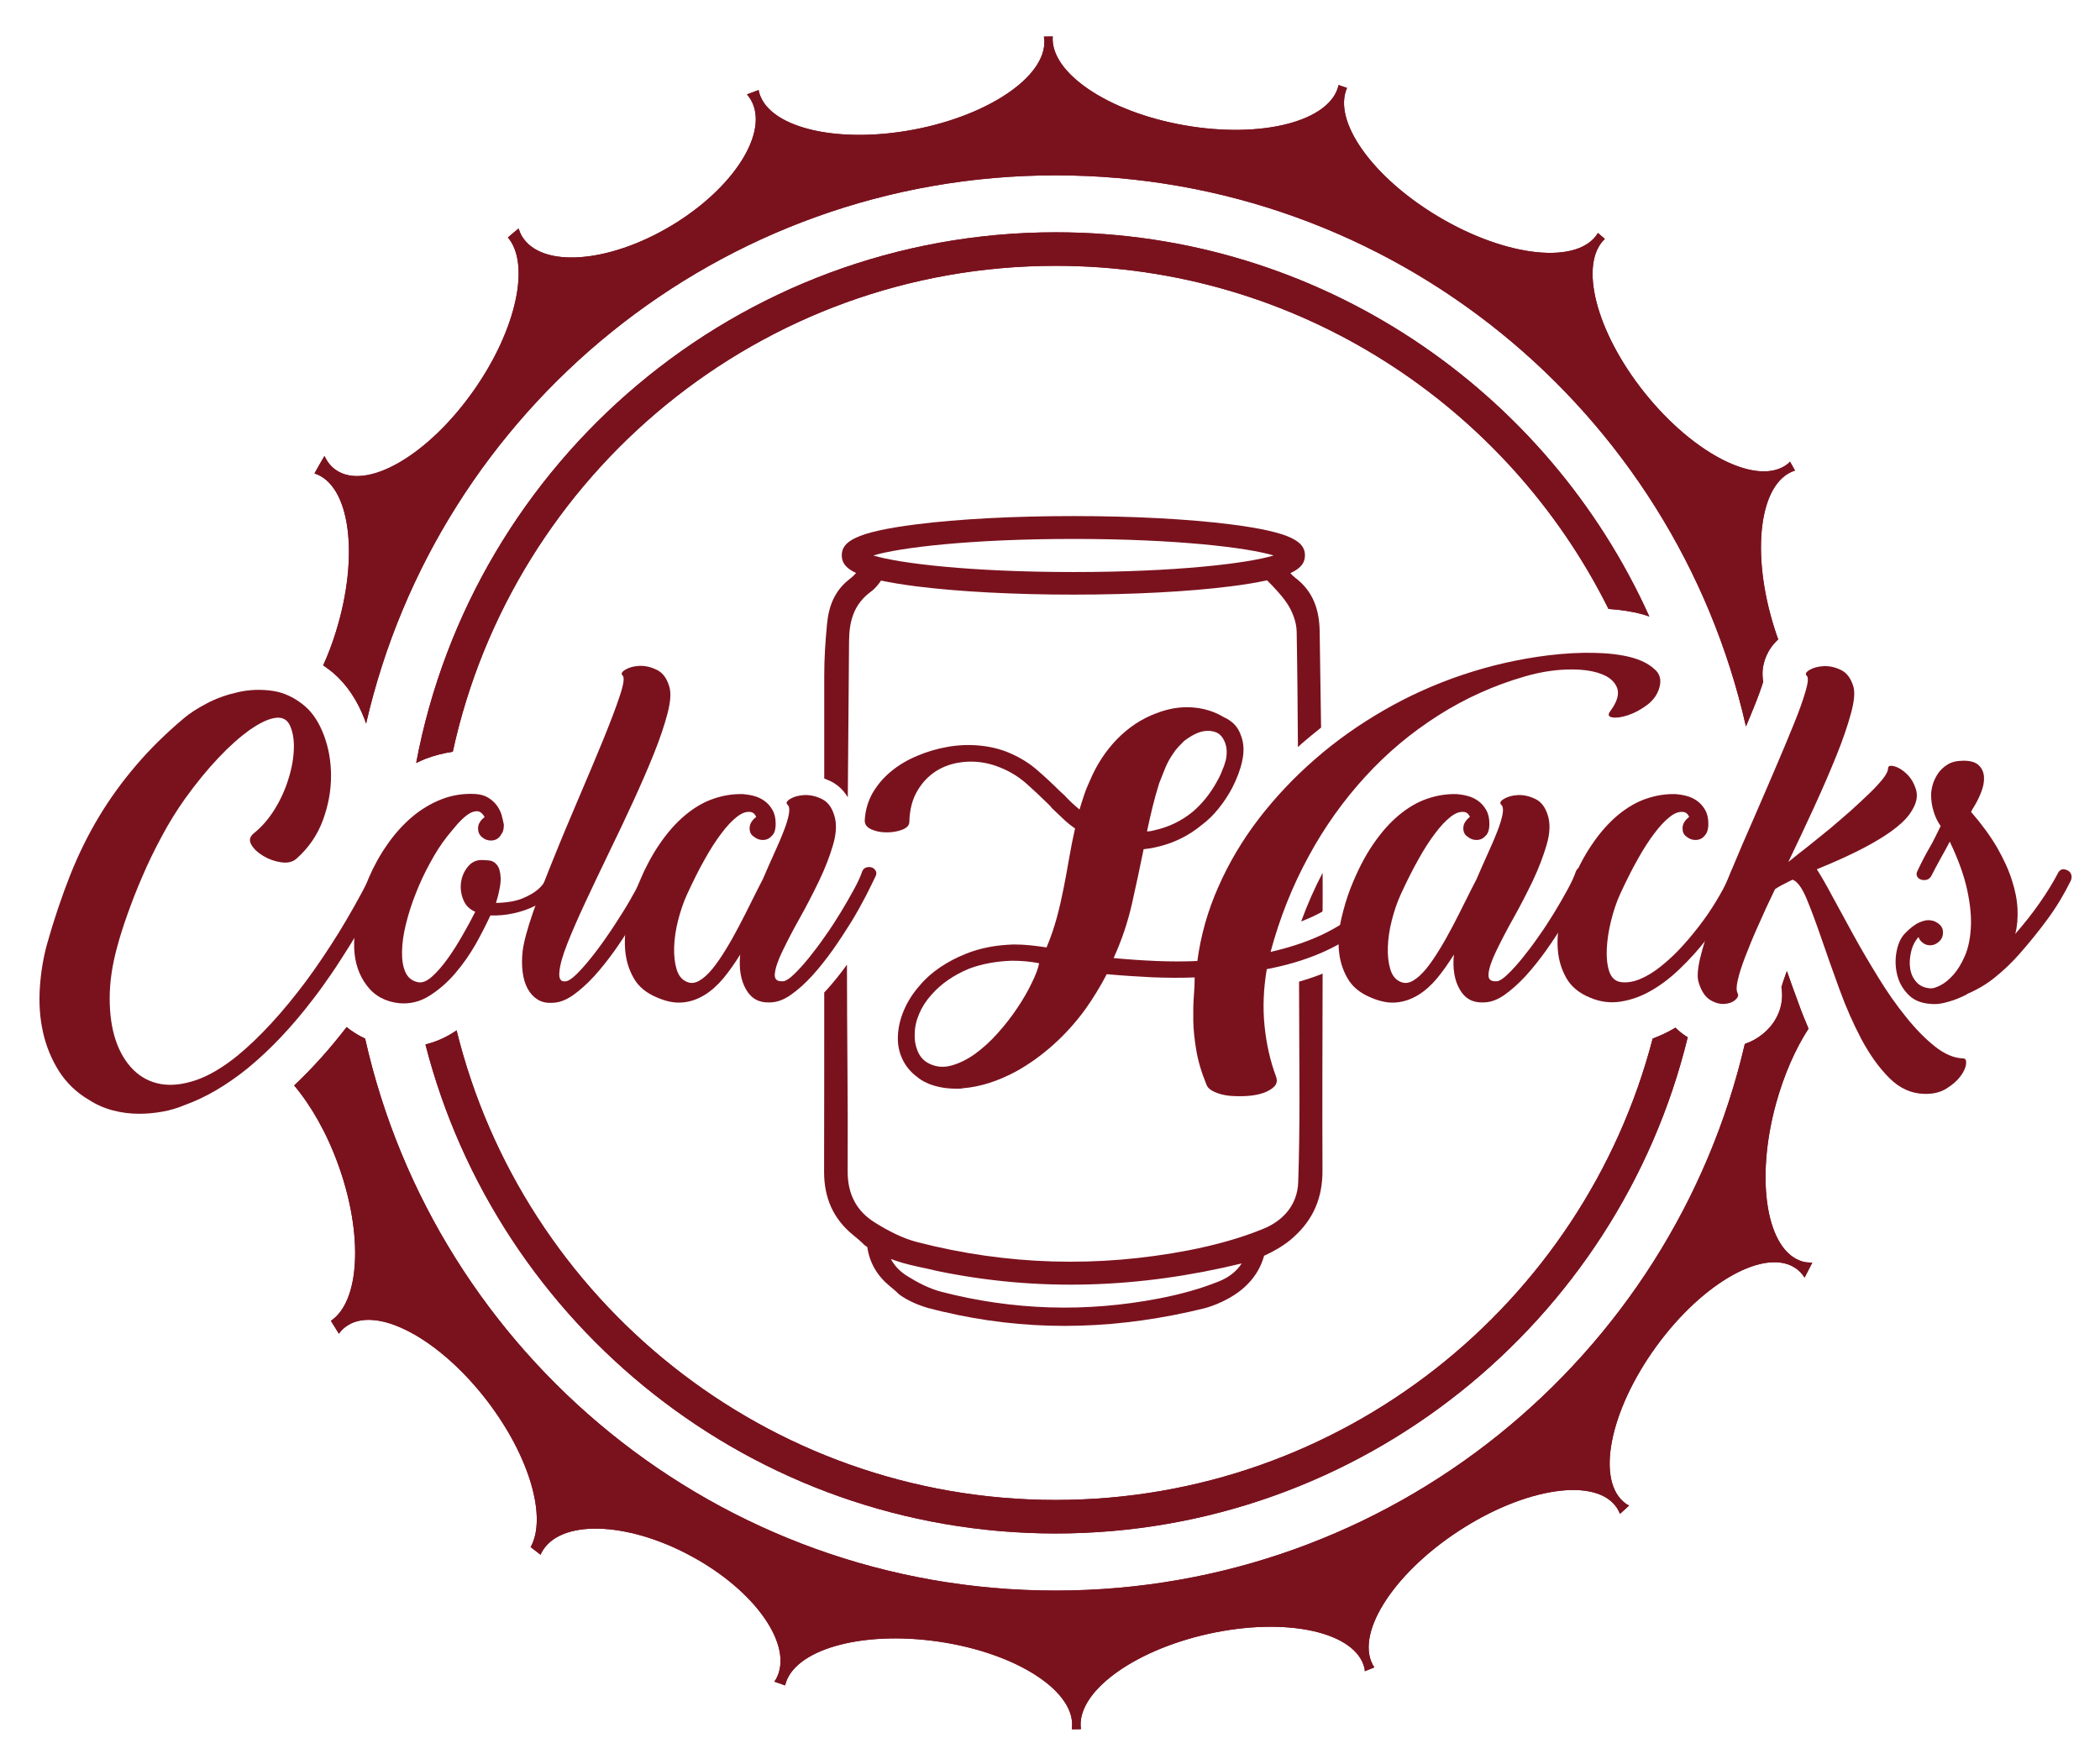 <?xml version="1.0" encoding="utf-8"?>
<!-- Generator: Adobe Illustrator 19.0.0, SVG Export Plug-In . SVG Version: 6.00 Build 0)  -->
<svg version="1.1" id="Layer_1" xmlns="http://www.w3.org/2000/svg" xmlns:xlink="http://www.w3.org/1999/xlink" x="0px" y="0px"
	 viewBox="0 0 1497.1 1254.1" style="enable-background:new 0 0 1497.1 1254.1;" xml:space="preserve">
<style type="text/css">
	.st0{fill:#7A121E;}
</style>
<g>
	<g>
		<g>
			<path class="st0" d="M271.6,623.2c1.6,0.6,2.6,1.6,3,3.1c0.4,1.5,0.1,3-0.9,4.6c-3.6,7.1-7.4,14.4-11.6,21.7
				c-4.2,7.3-8.4,14.5-12.8,21.5c-4.4,7-8.7,13.8-13.1,20.2c-4.4,6.4-8.6,12.3-12.8,17.7c-15.2,20-30.9,36.5-46.9,49.6
				c-15,12.1-29.9,20.8-44.6,26.1c-5.2,2.2-10.5,3.8-16.2,4.8c-5.6,1-11.1,1.5-16.5,1.5c-6.3,0-12.6-0.8-18.7-2.4
				c-6.1-1.6-11.8-4.1-16.9-7.4c-9.1-5.3-16.3-12.3-21.7-20.8c-5.3-8.5-9.1-17.8-11.3-27.8c-2.2-10-2.9-20.4-2.2-31.3
				c0.7-10.9,2.4-21.4,5.2-31.5c4.9-17.4,10.4-33.6,16.3-48.6c5.9-14.9,12.8-28.9,20.6-41.9c7.8-13,16.7-25.2,26.6-36.8
				c9.9-11.6,21.2-22.7,33.9-33.4c4.2-3.6,9.7-7.1,16.5-10.7c6.8-3.6,14.3-6.2,22.3-8c8-1.8,16.2-2.1,24.5-0.9
				c8.3,1.2,16,4.9,23.2,11c5.5,4.8,10,11.6,13.4,20.6c3.4,9,5.1,18.7,5.1,29.1c0,10.4-1.9,20.9-5.8,31.5
				c-3.9,10.6-10.2,19.8-18.9,27.5c-2.8,2.4-6.4,3.2-11,2.5c-4.6-0.7-8.8-2.2-12.6-4.5c-3.9-2.3-6.7-4.9-8.5-8
				c-1.8-3.1-1.2-5.8,1.8-8.2c5.5-4.4,10.4-10,14.7-16.9c4.3-6.9,7.6-14.2,9.9-21.7c2.4-7.5,3.7-14.8,3.9-21.8
				c0.2-7-0.9-12.8-3.3-17.4c-2.2-3.8-5.7-5.2-10.7-4.3c-5,0.9-10.8,3.8-17.7,8.6c-6.8,4.9-14.2,11.4-22.1,19.8
				c-7.9,8.3-15.8,18-23.8,29.1c-5.9,8.3-11.5,17.3-16.6,26.9c-5.2,9.6-9.8,19.1-13.8,28.5c-4.1,9.4-7.6,18.5-10.7,27.2
				c-3.1,8.7-5.5,16.4-7.3,23.2c-3.6,13.1-5.3,25.2-5.3,36.5c0,11.3,1.4,21.2,4.3,29.9c2.9,8.6,7.1,15.6,12.6,21.1
				c5.5,5.4,12.1,8.8,19.6,10.1c7.5,1.3,15.9,0.3,25.1-2.8c9.2-3.2,19.1-9,29.6-17.5c7.9-6.5,16-14.3,24.2-23.2
				c8.2-8.9,16.3-18.8,24.4-29.6c8-10.8,15.8-22.4,23.5-34.8c7.6-12.4,14.9-25.3,21.8-38.8C265.3,622.6,268,621.6,271.6,623.2z"/>
			<path class="st0" d="M359.2,587.9c0,3.2-0.6,5.4-1.8,6.8c-1.6,3-4.1,4.5-7.4,4.5c-2.4,0-4.5-0.8-6.4-2.4
				c-1.9-1.6-2.8-3.7-2.8-6.2c0-1.6,0.4-3.1,1.3-4.5c0.9-1.4,2-2.6,3.4-3.6c-1.6-2.8-3.4-4.2-5.5-4.2s-4.3,0.8-6.7,2.5
				c-2.4,1.7-4.8,4-7.3,6.8c-2.5,2.9-4.9,5.8-7.3,8.8c-4.2,5.3-8.2,11.5-12,18.6c-3.9,7-7.3,14.3-10.2,21.7c-3,7.4-5.3,14.8-7.1,22
				c-1.8,7.2-2.7,13.8-2.8,19.8c-0.1,5.9,0.7,10.8,2.5,14.7c1.8,3.9,4.8,6.2,8.9,7c3,0.6,6.3-0.7,10-4c3.7-3.3,7.3-7.5,11-12.6
				c3.7-5.1,7.2-10.7,10.7-16.8c3.5-6,6.5-11.6,9.1-16.8c-4.2-1.8-7-4.7-8.6-8.8c-1.6-4.1-2.1-8.2-1.5-12.3c0.6-4.2,2.2-7.8,4.8-11
				c2.6-3.2,5.8-4.8,9.8-4.8c1.4,0,3.2,0.1,5.3,0.3c2.2,0.2,4.1,1.2,5.6,3.1c1.6,1.9,2.5,4.9,2.7,9.1c0.2,4.2-0.9,10.2-3.3,18.1
				c7.9-0.2,14.3-1.3,19-3.3c4.8-2,8.5-4.2,11.1-6.5c2.7-2.4,4.5-4.7,5.3-7c0.9-2.3,1.5-3.7,1.9-4.3c0.6-1.4,1.5-2.2,2.8-2.5
				c1.3-0.3,2.5-0.1,3.7,0.4c1.2,0.6,2.1,1.5,2.7,2.8c0.6,1.3,0.6,2.7,0,4.3c-1.6,3.8-4.1,7.2-7.4,10.4c-3.4,3.2-7.3,5.8-11.7,8
				c-4.5,2.2-9.4,3.9-14.9,5.1c-5.4,1.2-10.9,1.7-16.5,1.5c-2.8,6.1-6.3,13-10.5,20.5c-4.3,7.5-9.2,14.5-14.7,20.9
				c-5.5,6.4-11.6,11.7-18.3,15.9c-6.6,4.2-13.7,5.9-21.2,5.3c-9.9-1-17.7-5.1-23.3-12.5c-5.6-7.3-8.7-16.2-9.1-26.7
				c-0.2-7.9,0.6-16.2,2.4-24.8c1.8-8.6,4.5-17.1,8-25.4c3.6-8.3,7.9-16.2,13.1-23.6c5.1-7.4,10.9-13.9,17.4-19.5
				c6.4-5.5,13.5-9.8,21.1-12.8c7.6-3,15.6-4.3,23.9-3.9c3.8,0.2,6.9,1,9.4,2.5c2.5,1.5,4.5,3.3,6.1,5.3c1.6,2.1,2.8,4.4,3.6,6.8
				C358.2,583.4,358.8,585.7,359.2,587.9z"/>
			<path class="st0" d="M468.8,625c-1.6,3.4-3.9,8-6.8,13.8c-3,5.8-6.5,12.1-10.5,18.7c-4.1,6.6-8.5,13.3-13.2,20
				c-4.8,6.7-9.7,12.9-14.7,18.4c-5,5.5-10.2,10.1-15.3,13.7c-5.2,3.6-10.1,5.3-14.9,5.3c-4,0.2-7.4-0.6-10.2-2.4
				c-2.9-1.8-5.2-4.3-7-7.6c-1.8-3.3-3-7.2-3.6-11.9c-0.6-4.7-0.6-9.7,0-15c0.8-6.5,3.3-15.7,7.4-27.6c4.2-11.9,9.1-24.9,14.9-39.1
				c5.7-14.2,11.8-28.6,18.1-43.4c6.3-14.7,12-28.3,17.1-40.7c5-12.4,9-22.7,11.7-31c2.8-8.3,3.5-13.2,2.1-14.6
				c-1.4-1.2-0.7-2.6,1.9-4.2c2.7-1.6,6-2.5,9.9-2.7c4-0.2,8.1,0.7,12.3,2.7c4.3,2,7.3,5.9,9.1,11.9c1.4,4.4,1,10.7-1.2,19.2
				c-2.2,8.4-5.4,18-9.7,28.7c-4.3,10.7-9.3,22.2-15,34.6c-5.7,12.4-11.5,24.6-17.4,36.7c-5.8,12.1-11.4,23.7-16.6,34.9
				c-5.2,11.2-9.5,21-12.8,29.4c-3.3,8.4-5.2,15.1-5.6,20c-0.5,5,0.9,7.2,4.3,6.8c2-0.2,4.5-1.8,7.6-4.8c3.1-3,6.5-6.8,10.2-11.4
				c3.8-4.7,7.6-9.8,11.6-15.6c4-5.7,7.7-11.5,11.3-17.2c3.6-5.7,6.7-11.2,9.5-16.3c2.8-5.1,4.8-9.4,5.9-12.8c0.6-1.6,1.6-2.6,3-3
				c1.4-0.4,2.7-0.4,3.9,0c1.2,0.4,2.1,1.2,2.8,2.4C469.6,622.3,469.6,623.6,468.8,625z"/>
			<path class="st0" d="M534.4,590.5c0-1.6,0.4-3.1,1.3-4.5c0.9-1.4,2-2.6,3.4-3.6c-1-2.4-2.6-3.6-4.8-3.6c-2.8-0.2-5.8,1-9.2,3.7
				c-3.4,2.7-7,6.5-10.8,11.6c-3.9,5.1-7.9,11.3-12,18.7c-4.2,7.4-8.3,15.7-12.5,24.8c-2.6,5.7-4.7,11.9-6.4,18.6
				c-1.7,6.6-2.6,13-2.8,19c-0.2,6,0.4,11.3,1.8,15.9c1.4,4.6,3.9,7.5,7.4,8.9c2.8,1.2,5.7,0.9,8.8-0.9c3.1-1.8,6.1-4.6,9.2-8.3
				c3.1-3.8,6.2-8.3,9.5-13.7c3.3-5.3,6.4-10.9,9.5-16.8c3.1-5.8,6-11.7,8.9-17.5c2.9-5.8,5.6-11.2,8.2-16.2
				c2.8-6.5,5.5-12.7,8.2-18.6c2.7-5.8,4.9-11.1,6.7-15.7c1.8-4.7,3-8.6,3.6-11.9c0.6-3.3,0.3-5.5-0.9-6.7c-1.4-1.2-0.7-2.6,1.9-4.2
				c2.7-1.6,6-2.5,10-2.7c4-0.2,8.1,0.7,12.3,2.7c4.3,2,7.3,5.9,9.1,11.9c1.8,5.7,1.5,12.7-0.9,20.9c-2.4,8.2-5.7,16.8-10,25.7
				c-4.3,8.9-8.8,17.7-13.7,26.4c-4.9,8.7-8.9,16.5-12.2,23.3c-3.3,6.8-5.2,12.3-5.6,16.3c-0.5,4.1,1.5,5.9,6.1,5.5
				c1.8-0.2,4.3-1.8,7.4-4.8c3.2-3,6.6-6.8,10.4-11.4c3.8-4.7,7.7-9.8,11.7-15.6c4.1-5.7,7.8-11.5,11.3-17.2
				c3.5-5.7,6.6-11.2,9.4-16.3c2.8-5.1,4.8-9.4,5.9-12.8c0.6-1.6,1.6-2.6,3-3c1.4-0.4,2.7-0.4,3.9,0c1.2,0.4,2.1,1.2,2.8,2.4
				c0.7,1.2,0.6,2.5-0.1,3.9c-1.6,3.4-3.9,8-6.8,13.8c-3,5.8-6.5,12.1-10.5,18.7c-4.1,6.6-8.5,13.3-13.2,20
				c-4.8,6.7-9.7,12.9-14.7,18.4c-5,5.5-10.2,10.1-15.3,13.7c-5.2,3.6-10.1,5.3-14.9,5.3c-7.5,0.4-13.2-2.7-16.9-9.2
				c-3.8-6.5-5.2-14.9-4.2-24.9c-3.8,6.1-7.7,11.7-11.9,16.8c-4.2,5-8.7,9.1-13.5,12c-4.9,3-10,4.8-15.4,5.3
				c-5.4,0.6-11.4-0.5-18-3.3c-7.9-3.2-13.6-7.8-17.1-14c-3.5-6.1-5.5-12.8-6.1-20c-0.6-7.2,0-14.7,1.8-22.6c1.8-7.8,4-15,6.5-21.5
				c4.8-12.1,10-22.4,15.9-31c5.8-8.6,12-15.6,18.6-21.1c6.5-5.4,13.3-9.4,20.2-11.7c6.9-2.4,14-3.5,21.1-3.3
				c2.4,0.2,4.9,0.6,7.6,1.3c2.7,0.7,5.1,1.8,7.4,3.4c2.3,1.6,4.2,3.7,5.8,6.4c1.6,2.7,2.4,6,2.4,10c0,4.4-1,7.3-3,8.9
				c-1.6,1.8-3.7,2.7-6.2,2.7c-2.4,0-4.5-0.8-6.4-2.4C535.4,595.2,534.4,593.1,534.4,590.5z"/>
			<path class="st0" d="M1183.1,489.8c-1.4,5.2-4.4,9.4-8.9,12.8c-4.6,3.4-9.1,5.8-13.7,7.3c-4.6,1.5-8.3,2-11.1,1.5
				c-2.9-0.5-3.3-2-1.3-4.6c4.9-6.7,6.5-12.3,4.6-16.8c-1.9-4.5-5.9-7.8-12.2-9.9c-6.2-2.2-14.1-3.1-23.6-2.8
				c-9.5,0.3-19.4,1.9-29.7,4.9c-22,6.3-42.6,15.6-61.8,27.8c-19.2,12.2-36.6,26.7-52.1,43.7c-15.5,16.9-29.1,35.9-40.5,57
				c-11.5,21.1-20.5,43.7-27,67.9c24.2-5.5,43.6-14,58.2-25.2c3.2-2.2,5.9-2,8.3,0.6c1,1.4,1.3,2.9,0.9,4.5
				c-0.4,1.6-1.3,2.9-2.7,3.9c-17.2,13.7-39.7,23.2-67.4,28.5c-2.4,14.1-2.9,27.5-1.6,40.4c1.3,12.9,4,24.9,8.2,36.2
				c1,2.8,0.6,5.1-1.2,7c-1.8,1.9-4.4,3.4-7.7,4.6c-3.4,1.2-7.2,1.9-11.6,2.2c-4.4,0.3-8.5,0.2-12.5-0.1c-4-0.4-7.5-1.3-10.7-2.7
				c-3.2-1.4-5.2-3.2-5.9-5.3c-3.6-8.7-6-16.9-7.3-24.7c-1.3-7.7-2-14.8-2.1-21.1c-0.1-6.3,0-12.1,0.4-17.2
				c0.4-5.1,0.6-9.6,0.6-13.4c-9.9,0.4-20,0.3-30.3-0.1c-10.3-0.5-21.1-1.2-32.4-2.2c-2.4,4.6-4.8,8.9-7.3,12.9
				c-2.5,4.1-5.1,8.1-7.9,12c-6.9,9.5-14.6,18-23,25.5c-8.4,7.5-17.3,13.9-26.6,19c-12.9,6.9-25.4,10.9-37.7,11.9
				c-0.8,0.2-1.6,0.3-2.4,0.3c-0.8,0-1.7,0-2.7,0c-7.1,0-13.7-1.2-19.6-3.6c-0.2-0.2-0.4-0.3-0.6-0.3c-3.2-1.4-5.6-2.9-7.4-4.5
				c-4.6-3.4-8-7.5-10.4-12.5c-2.4-5-3.5-10.4-3.3-16.3c0.2-6.1,1.6-12.4,4.3-18.7c2.7-6.3,6.5-12.3,11.4-17.8
				c4-4.8,8.8-9,14.4-12.8c5.6-3.8,11.6-6.9,18-9.5c5.3-2.2,10.9-3.8,16.6-4.9c5.7-1.1,11.7-1.7,17.8-1.9c4.2,0,8.1,0.2,11.9,0.6
				c3.8,0.4,7.6,0.9,11.6,1.5c3-7.1,5.4-14.2,7.3-21.2c1.9-7,3.5-14.1,4.9-21.2c1.4-7.1,2.7-14.2,3.9-21.2c1.2-7,2.6-14.1,4.2-21.2
				c-3.2-2.2-6-4.5-8.6-7c-2.6-2.5-5.2-5-8-7.6c-0.4-0.6-0.8-1.1-1.3-1.6c-0.5-0.5-0.9-0.9-1.3-1.3c-5.2-5.1-10.4-10-15.7-14.7
				c-5.3-4.6-11.4-8.4-18.1-11.1c-7.7-3.2-15.4-4.6-23.2-4.3c-7.7,0.3-14.7,2.1-20.8,5.5c-6.1,3.4-11.1,8.2-15,14.6
				c-3.9,6.3-5.9,13.9-6.1,22.6c0,2.6-1.7,4.5-5.1,5.8c-3.4,1.3-7.1,1.9-11.1,1.9c-4.1,0-7.7-0.7-11-2.2c-3.3-1.5-4.8-3.7-4.6-6.7
				c0.4-6.9,2.3-13.3,5.6-19.2c3.4-5.8,7.8-11,13.2-15.4c5.4-4.5,11.7-8.2,18.7-11.1c7-3,14.3-5.1,21.8-6.4c7.5-1.3,15-1.6,22.4-0.9
				c7.4,0.7,14.3,2.3,20.6,4.9c7.7,3.2,14.5,7.3,20.3,12.3c5.8,5,11.4,10.2,16.8,15.6l3,2.7c1.6,1.8,3.3,3.5,5.1,5.2
				c1.8,1.7,3.7,3.3,5.6,4.9c1-3.4,2.1-6.8,3.3-10.4c1.2-3.6,2.6-7,4.2-10.4c4.8-11.3,11.2-21.1,19.3-29.4
				c8.1-8.3,17.4-14.5,27.9-18.4c8.7-3.4,17.3-4.8,25.7-4.2c8.4,0.6,16,3,22.7,7.1c2.8,1.2,5.2,2.9,7.3,5c2.1,2.2,3.6,4.8,4.6,7.7
				c2.2,5.5,2.5,11.8,0.9,18.7c-1.2,5.7-3.6,12.1-7.1,19c-2.8,5.2-5.9,9.9-9.5,14.4c-3.6,4.5-7.5,8.4-11.9,11.7
				c-9.5,7.9-20.4,13.3-32.7,16c-1.6,0.4-3.1,0.7-4.5,0.9c-1.4,0.2-2.9,0.4-4.5,0.6c-2.6,12.7-5.3,25.6-8.3,38.8
				c-3,13.2-7.3,26.1-13.1,38.8c10.7,1,21,1.7,30.9,2.1c9.9,0.4,19.5,0.4,28.8,0c2.4-18,7.3-35.6,14.9-52.7
				c7.5-17.1,17.1-33.3,28.8-48.6c11.7-15.2,25.1-29.5,40.2-42.6c15.1-13.2,31.6-24.8,49.3-35c17.7-10.2,36.4-18.6,56.1-25.2
				c19.7-6.6,39.9-11.2,60.7-13.8c11.5-1.4,22.3-2,32.5-1.8c10.2,0.2,19,1.2,26.3,3.1c7.3,1.9,12.9,4.7,16.8,8.3
				C1183.3,480,1184.5,484.5,1183.1,489.8z M652.1,737.3c-0.2,4.2,0.5,8.2,2.1,12c1.6,3.9,4.1,6.7,7.4,8.5
				c5.1,2.8,10.6,3.4,16.3,1.9c5.7-1.5,11.4-4.3,17.1-8.3c5.6-4.1,11.1-9,16.3-14.9c5.2-5.8,9.9-11.8,14-18
				c4.1-6.1,7.5-12,10.2-17.7c2.8-5.6,4.6-10.3,5.3-14.1c-5.9-1.2-12.3-1.8-19-1.8H721c-11.1,0.4-21.1,2.3-30,5.6
				c-11.1,4.6-20.1,10.8-27,18.7c-3.8,4.2-6.7,8.7-8.8,13.7C653.1,727.9,652.1,732.7,652.1,737.3z M873.9,541.8
				c1-4.8,0.8-8.9-0.6-12.5c-1.6-4-3.9-6.4-6.8-7.4c-1.8-0.6-3.6-0.9-5.3-0.9c-2.4,0-4.9,0.5-7.4,1.5c-3,1.2-6.1,3.1-9.5,5.6
				c-1.4,1.4-2.8,2.8-4.2,4.3c-1.4,1.5-2.6,3-3.6,4.6c-2.4,3.4-4.3,6.9-5.8,10.5c-1.5,3.7-2.9,7.3-4.3,10.8
				c-1.8,5.7-3.4,11.5-4.8,17.2c-1.4,5.7-2.7,11.5-3.9,17.2c1.6,0,3.5-0.3,5.6-0.9c9.9-2.2,18.9-6.5,27-13.1
				c6.9-5.9,12.8-13.3,17.5-22c1.6-2.8,2.8-5.4,3.7-8C872.6,546.4,873.3,544,873.9,541.8z"/>
			<path class="st0" d="M1043.2,590.5c0-1.6,0.4-3.1,1.3-4.5c0.9-1.4,2-2.6,3.4-3.6c-1-2.4-2.6-3.6-4.8-3.6c-2.8-0.2-5.8,1-9.2,3.7
				c-3.4,2.7-7,6.5-10.8,11.6c-3.9,5.1-7.9,11.3-12,18.7c-4.2,7.4-8.3,15.7-12.5,24.8c-2.6,5.7-4.7,11.9-6.4,18.6
				c-1.7,6.6-2.6,13-2.8,19c-0.2,6,0.4,11.3,1.8,15.9c1.4,4.6,3.9,7.5,7.4,8.9c2.8,1.2,5.7,0.9,8.8-0.9c3.1-1.8,6.1-4.6,9.2-8.3
				c3.1-3.8,6.2-8.3,9.5-13.7c3.3-5.3,6.4-10.9,9.5-16.8c3.1-5.8,6-11.7,8.9-17.5c2.9-5.8,5.6-11.2,8.2-16.2
				c2.8-6.5,5.5-12.7,8.2-18.6c2.7-5.8,4.9-11.1,6.7-15.7c1.8-4.7,3-8.6,3.6-11.9c0.6-3.3,0.3-5.5-0.9-6.7c-1.4-1.2-0.7-2.6,1.9-4.2
				c2.7-1.6,6-2.5,9.9-2.7c4-0.2,8.1,0.7,12.3,2.7c4.3,2,7.3,5.9,9.1,11.9c1.8,5.7,1.5,12.7-0.9,20.9c-2.4,8.2-5.7,16.8-9.9,25.7
				c-4.3,8.9-8.8,17.7-13.7,26.4c-4.9,8.7-8.9,16.5-12.2,23.3c-3.3,6.8-5.2,12.3-5.6,16.3c-0.5,4.1,1.5,5.9,6.1,5.5
				c1.8-0.2,4.3-1.8,7.4-4.8c3.2-3,6.6-6.8,10.4-11.4c3.8-4.7,7.7-9.8,11.7-15.6c4.1-5.7,7.8-11.5,11.3-17.2
				c3.5-5.7,6.6-11.2,9.4-16.3c2.8-5.1,4.8-9.4,5.9-12.8c0.6-1.6,1.6-2.6,3-3c1.4-0.4,2.7-0.4,3.9,0c1.2,0.4,2.1,1.2,2.8,2.4
				c0.7,1.2,0.6,2.5-0.1,3.9c-1.6,3.4-3.9,8-6.8,13.8c-3,5.8-6.5,12.1-10.5,18.7c-4.1,6.6-8.5,13.3-13.2,20
				c-4.8,6.7-9.7,12.9-14.7,18.4c-5.1,5.5-10.2,10.1-15.3,13.7c-5.2,3.6-10.1,5.3-14.9,5.3c-7.5,0.4-13.2-2.7-16.9-9.2
				c-3.8-6.5-5.2-14.9-4.2-24.9c-3.8,6.1-7.7,11.7-11.9,16.8c-4.2,5-8.7,9.1-13.5,12c-4.9,3-10,4.8-15.4,5.3
				c-5.4,0.6-11.4-0.5-18-3.3c-7.9-3.2-13.6-7.8-17.1-14c-3.5-6.1-5.5-12.8-6.1-20c-0.6-7.2,0-14.7,1.8-22.6c1.8-7.8,4-15,6.5-21.5
				c4.8-12.1,10-22.4,15.9-31c5.8-8.6,12-15.6,18.6-21.1c6.5-5.4,13.3-9.4,20.2-11.7c6.9-2.4,14-3.5,21.1-3.3
				c2.4,0.2,4.9,0.6,7.6,1.3c2.7,0.7,5.1,1.8,7.4,3.4c2.3,1.6,4.2,3.7,5.8,6.4c1.6,2.7,2.4,6,2.4,10c0,4.4-1,7.3-3,8.9
				c-1.6,1.8-3.7,2.7-6.2,2.7c-2.4,0-4.5-0.8-6.4-2.4C1044.2,595.2,1043.2,593.1,1043.2,590.5z"/>
			<path class="st0" d="M1199.5,590.5c0-1.6,0.4-3.1,1.3-4.5c0.9-1.4,2-2.6,3.4-3.6c-1-2.4-2.6-3.6-4.8-3.6c-2.8-0.2-5.8,1-9.2,3.7
				c-3.4,2.7-7,6.5-10.8,11.6c-3.9,5.1-7.9,11.3-12,18.7c-4.2,7.4-8.3,15.7-12.5,24.8c-2.6,5.7-4.7,12.1-6.4,19
				c-1.7,6.9-2.7,13.5-3,19.6c-0.3,6.1,0.2,11.4,1.6,15.9c1.4,4.5,4,7.1,7.7,7.9c4.4,0.8,9.1,0.1,14.1-1.9
				c5.1-2.1,10.2-5.2,15.4-9.4c5.2-4.2,10.4-9,15.4-14.6c5-5.5,9.8-11.4,14.3-17.5c4.5-6.1,8.4-12.2,11.9-18.3
				c3.5-6,6.2-11.6,8.2-16.8c0.6-1.6,1.6-2.6,3-3.1c1.4-0.5,2.9-0.3,4.5,0.4c2.6,1.4,3.3,3.5,2.1,6.2c-3.2,6.9-7.1,14.3-11.7,22.1
				c-4.7,7.8-9.9,15.4-15.6,22.7c-5.7,7.3-11.9,14.2-18.6,20.6c-6.6,6.4-13.5,11.7-20.5,15.7c-7,4.1-14.3,6.7-21.7,7.9
				c-7.4,1.2-14.7,0.3-21.8-2.7c-7.9-3.2-13.6-7.8-17.1-14c-3.5-6.1-5.5-12.8-6.1-20c-0.6-7.2,0-14.7,1.8-22.6
				c1.8-7.8,4-15,6.5-21.5c4.8-12.1,10-22.4,15.9-31c5.8-8.6,12-15.6,18.6-21.1c6.5-5.4,13.3-9.4,20.2-11.7c6.9-2.4,14-3.5,21.1-3.3
				c2.4,0.2,4.9,0.6,7.6,1.3c2.7,0.7,5.1,1.8,7.4,3.4c2.3,1.6,4.2,3.7,5.8,6.4c1.6,2.7,2.4,6,2.4,10c0,4-0.9,6.8-2.7,8.6
				c-1.6,2-3.8,3-6.5,3c-2.4,0-4.5-0.8-6.4-2.4C1200.4,595.2,1199.5,593.1,1199.5,590.5z"/>
			<path class="st0" d="M1211,700.4c-1.2-3.6-0.8-9.3,1-17.2c1.9-7.9,4.8-17.2,8.6-27.8c3.9-10.6,8.4-22,13.5-34.3
				c5.1-12.3,10.4-24.7,15.9-37.1c5.4-12.5,10.7-24.6,15.7-36.4c5-11.8,9.5-22.3,13.2-31.6c3.8-9.3,6.5-17,8.3-23.2
				c1.8-6.1,2.1-9.8,0.9-11c-1.4-1.2-0.7-2.6,1.9-4.2c2.7-1.6,6-2.5,10.1-2.7c4.1-0.2,8.2,0.7,12.3,2.7c4.2,2,7.1,5.9,8.9,11.9
				c1.2,4.2,0.6,10.6-1.8,19.3c-2.4,8.7-5.8,18.8-10.4,30.1c-4.6,11.4-9.9,23.6-15.9,36.7c-6,13.1-12.1,26-18.3,38.9
				c4.2-3.4,8.8-7.1,14-11.1c5.1-4.1,10.3-8.3,15.6-12.6c5.2-4.4,10.3-8.8,15.3-13.2c4.9-4.5,9.4-8.6,13.2-12.3
				c3.9-3.8,7-7.2,9.4-10.2c2.4-3.1,3.6-5.5,3.6-7.3c0-1.8,1.5-2.3,4.5-1.5c3,0.8,5.9,2.6,8.9,5.5c3,2.9,5.1,6.5,6.5,11
				c1.4,4.5,0.5,9.4-2.7,14.7c-2.4,4.2-6.1,8.2-11.1,12.2c-5,4-10.7,7.7-17.1,11.3c-6.3,3.6-13,6.9-19.9,10.1
				c-6.9,3.2-13.6,6-19.9,8.6c3,4.6,6.7,11,11.1,19.3c4.5,8.3,9.5,17.5,15,27.5c5.5,10,11.5,20.2,17.8,30.4
				c6.3,10.3,12.9,19.7,19.8,28.2c6.8,8.5,13.7,15.5,20.5,20.9c6.8,5.4,13.5,8.3,20,8.5c1.8,0,2.5,1.3,2.2,4c-0.3,2.7-1.6,5.6-4,8.8
				c-2.4,3.2-5.7,6.1-10.1,8.8c-4.4,2.7-9.6,3.9-15.7,3.7c-9.3-0.2-17.6-4-24.9-11.3c-7.3-7.3-13.9-16.5-19.8-27.5
				c-5.8-11-11.1-22.9-15.7-35.6c-4.7-12.8-8.9-24.8-12.8-36.1c-3.9-11.3-7.4-20.8-10.7-28.7c-3.3-7.8-6.6-12.3-10-13.5
				c-2.8,1.4-5.2,2.6-7.3,3.7c-2.1,1.1-3.8,2.1-5.2,3.1c-4.4,9.1-8.4,17.8-12,26c-3.7,8.2-6.7,15.6-9.2,22.1
				c-2.5,6.5-4.3,12.1-5.3,16.6c-1.1,4.6-1.1,7.7-0.1,9.5c0.8,1.6,0.1,3.2-1.9,4.9c-2.1,1.7-4.8,2.6-8,2.7
				c-3.3,0.1-6.6-0.9-10.1-3.1C1215.5,710.4,1212.8,706.4,1211,700.4z"/>
			<path class="st0" d="M1402.3,708.7l-0.3,0.3c-4.4,2.2-8.5,3.9-12.5,5c-4,1.2-7.3,1.8-10.1,1.8c-7.9,0-14-2-18.3-6.1
				c-4.3-4.1-7.1-8.9-8.5-14.4c-1.4-5.5-1.6-11.1-0.6-16.6c1-5.5,2.9-9.8,5.6-12.8c4-4.2,7.5-6.9,10.7-8.3c3.2-1.4,5.8-1.9,8-1.5
				c2.2,0.2,4.2,1.1,6.1,2.7c1.9,1.6,2.8,3.6,2.8,5.9c0,2.6-0.9,4.8-2.8,6.5c-1.9,1.8-4,2.7-6.4,2.7c-1.8,0-3.5-0.5-5-1.6
				c-1.6-1.1-2.7-2.5-3.3-4.3c-2.6,3-4.4,6.5-5.3,10.7c-1,4.2-1.2,8.1-0.6,11.9c0.6,3.8,2.1,7,4.6,9.7c2.5,2.7,5.9,4.1,10.2,4.3
				c1.6,0,3.9-0.7,6.8-2.2c3-1.5,6-4,9.1-7.4c3.1-3.5,5.8-7.9,8.2-13.4c2.4-5.4,3.8-12,4.3-19.8c0.5-7.7-0.3-16.7-2.5-27
				c-2.2-10.3-6.3-21.9-12.5-34.8c-2,3.8-4.2,7.9-6.7,12.3c-2.5,4.5-4.7,8.7-6.7,12.6c-1,1.4-2.2,2.2-3.6,2.4
				c-1.4,0.2-2.7,0.1-3.9-0.4c-1.2-0.5-2-1.3-2.5-2.4c-0.5-1.1-0.3-2.3,0.4-3.7c1.6-3.4,3.1-6.4,4.5-9.1c1.4-2.7,2.8-5.2,4.2-7.6
				c1.4-2.4,2.7-4.8,3.9-7.3c1.2-2.5,2.5-5.1,3.9-7.9c-2.2-3.2-3.9-6.6-5-10.4c-1.2-3.8-1.8-7.7-1.8-11.9c0-1.8,0.3-4,1-6.7
				c0.7-2.7,1.9-5.3,3.6-8c1.7-2.7,4-4.9,7-6.8c3-1.9,6.8-2.8,11.6-2.8c4.9,0,8.6,1.1,10.8,3.3c2.3,2.2,3.5,5,3.7,8.3
				c0.2,3.4-0.5,7.1-2.1,11.1c-1.6,4.1-3.7,8.1-6.2,12l-0.9,1.8c7.7,8.9,13.9,17.4,18.6,25.5c4.6,8.1,8.2,15.8,10.5,23.2
				c2.4,7.3,3.7,14.2,4,20.5c0.3,6.3-0.2,12.3-1.6,17.8c6.5-7.5,12.4-14.9,17.5-22.3c5.1-7.3,9.4-14.3,12.8-20.8
				c0.6-1.4,1.5-2.3,2.7-2.8c1.2-0.5,2.7-0.2,4.5,0.7c1.4,0.8,2.2,1.9,2.5,3.3c0.3,1.4,0.1,2.7-0.4,3.9
				c-4.8,9.7-10.2,18.8-16.5,27.3c-6.2,8.5-13.1,17-20.6,25.5c-5.3,5.9-10.9,11.3-16.8,16c-5.8,4.8-12.4,8.7-19.8,11.9H1402.3z"/>
		</g>
		<g>
			<path class="st0" d="M260.1,513.2c0.3,0.9,0.5,1.8,0.9,2.6C312.4,292,513,125,752.6,125c240.3,0,441.3,168,492.1,392.9
				c2-4.8,3.9-9.3,5.6-13.6c3-7.3,5.2-13.5,6.7-18.3c-0.5-2.7-0.6-5.5-0.4-8.3c0.5-5.2,2.7-14.2,11.1-21.9c-0.8-2.3-1.7-4.6-2.4-7
				c-17.5-54.4-11.2-105.1,14.2-113.3c0.1,0,0.1,0,0.2,0c-1.2-2.1-2.4-4.3-3.6-6.4c-0.5,0.5-0.9,1-1.5,1.5
				c-20.8,16.6-66.6-6.1-102.3-50.8c-34.7-43.5-46.9-91.7-28.2-109.5c-1.6-1.4-3.3-2.8-4.9-4.2c-13.8,22.7-64.5,17.6-113.5-11.5
				c-47.5-28.2-75.8-68.5-65.4-91.9c-2-0.7-4-1.4-6-2.1c-5.6,25.7-54.4,38.5-110,28.7c-54.7-9.6-95.7-37.6-93.8-63.3
				c-2.1,0-4.2,0.1-6.3,0.1c4.5,26.1-36.9,55.7-92.8,66.3c-56.1,10.6-105.6-2-110.6-28.2c-2.8,1-5.5,2.1-8.3,3.1
				c0.9,1.1,1.8,2.2,2.6,3.5c13.7,22.9-11.7,63.3-56.7,90.2c-45,26.9-92.6,30.2-106.3,7.4c-1-1.7-1.8-3.6-2.4-5.5
				c-2.6,2.1-5.1,4.2-7.6,6.4c16,18.8,6.3,65.1-23.9,108.4c-32.7,46.9-76.9,72.5-98.8,57.3c-3.5-2.4-6.1-5.8-8.1-9.9
				c-2.4,4.1-4.8,8.2-7.1,12.4c25.4,8.1,32.2,58.6,15.2,113.1c-2.6,8.4-5.6,16.3-9,23.7c2.5,1.7,4.9,3.5,7.3,5.5
				C247.3,488.1,254.8,499.3,260.1,513.2z"/>
			<path class="st0" d="M1273.9,692.3c-0.1,0.2-0.2,0.5-0.3,0.7c-1.8,4.9-2.9,8.3-3.6,10.7c2.1,12.3-2.7,24.9-13.4,33.5
				c-3.8,3.1-8,5.4-12.7,7c-52,223.3-252.2,389.7-491.4,389.7c-240.5,0-441.7-168.3-492.2-393.5c-4.7-2.2-9.1-4.9-13.2-8.2
				c-12,15.6-24.6,29.6-37.4,41.6c12.1,14.4,23.3,33.9,31.5,56.7c18,49.9,15.3,97.3-5.3,111.1c1.9,3.1,3.8,6.2,5.7,9.2
				c1.3-1.8,2.8-3.5,4.6-4.8c21.2-16.2,66.5,7.5,101.2,52.8c30.4,39.8,42.6,83.1,30.9,104.1c2.3,1.8,4.7,3.7,7.1,5.5
				c0.3-0.6,0.4-1.2,0.8-1.8c12.7-23.5,60.4-22.3,106.5,2.7c46.2,24.9,73.3,64.2,60.6,87.6c-0.4,0.7-0.9,1.3-1.3,1.9
				c2.6,0.9,5.1,1.8,7.7,2.7c5.8-25.2,53.6-39.2,108.8-31.3c56.6,8.1,99.4,36.1,95.6,62.5c0,0,0,0.1,0,0.1c2.2,0,4.4-0.1,6.5-0.1
				c-3.7-25.7,36.1-55.7,90.7-67.9c55.8-12.4,105.7-1.4,111.5,24.7c0.1,0.6,0.1,1.3,0.2,1.9c2.2-0.9,4.5-1.8,6.7-2.7c0,0,0,0,0-0.1
				c-14.6-22.3,12.3-65.8,60.1-97.1c47.8-31.3,98.4-38.7,113-16.4c0.8,1.3,1.5,2.7,2.1,4.1c2.2-1.9,4.3-3.9,6.5-5.9
				c-0.8-0.5-1.7-0.8-2.4-1.4c-21.6-15.7-11.8-65.9,21.8-112.1c33.6-46.2,78.4-70.9,99.9-55.3c2.3,1.7,4.2,3.8,5.8,6.3
				c1.9-3.6,3.7-7.1,5.5-10.7c-2.3,0-4.5-0.1-6.7-0.7c-25.7-7.1-34.3-57.4-19.2-112.6c5.7-20.6,13.8-39,23.2-53.5
				c-2.4-5.7-4.8-11.4-6.9-17.4C1279.4,707.8,1276.5,699.9,1273.9,692.3z"/>
			<path class="st0" d="M322.8,535.9c43-197.8,219.3-346.4,429.8-346.4c172.4,0,322,99.8,394.1,244.6c8.7,0.6,16.6,1.8,23.8,3.7
				c1.8,0.5,3.5,1.1,5.3,1.7c-72.7-161.3-235-273.9-423.1-273.9C526,165.6,337,328.9,296.7,543.9c2.1-1,4.3-2,6.5-2.9
				C309.5,538.6,316.1,536.9,322.8,535.9z"/>
			<path class="st0" d="M1194.4,732.6c-0.5,0.3-1,0.6-1.5,0.9c-4.8,2.8-9.7,5-14.7,6.9c-49.3,189-221.4,328.9-425.6,328.9
				c-206.3,0-379.9-142.8-427.1-334.8c-0.9,0.6-1.8,1.3-2.7,1.8c-6.2,3.9-12.7,6.6-19.5,8.3c51.4,200.2,233.3,348.6,449.3,348.6
				c217.8,0,401.1-151,450.6-353.8c-0.3-0.2-0.5-0.3-0.8-0.4C1199.5,737.1,1196.8,735,1194.4,732.6z"/>
		</g>
	</g>
	<g>
		<path class="st0" d="M942.9,622.2c-5.8,11.1-10.9,22.7-15.3,34.7c5.4-2.1,10.5-4.4,15.1-7c0.1-0.3,0.2-0.7,0.2-1
			C942.9,640,943,631.1,942.9,622.2z"/>
		<path class="st0" d="M591.7,556.7c4,1.9,8.9,5.3,12.7,11.7c0.3-37.1,0.6-74.2,0.9-111.4c0.1-14.1,3.3-26.3,15.7-35.3
			c2.8-2,5-4.8,7.1-7.8c6.7,1.4,15,2.8,25.2,4.1c30,3.8,69.8,5.9,112,5.9s82-2.1,112-5.9c10.6-1.3,19.1-2.8,26-4.3
			c4.8,4.9,9.7,9.9,13.6,15.5c4.2,5.9,7.4,14,7.5,21.1c0.5,27.4,0.7,54.8,0.9,82.3c1-0.9,1.9-1.8,2.9-2.7c4.4-3.8,9-7.5,13.6-11.2
			c-0.3-22.8-0.7-45.6-1-68.4c-0.2-15.2-4.4-28.6-17.4-38.4c-1.3-1-2.4-2.1-3.5-3.3c8.1-3.7,10.4-7.9,10.4-12.7
			c0-9.5-8.9-16.5-53.1-22.1c-30-3.8-69.8-5.9-112-5.9s-82,2.1-112,5.9c-44.2,5.6-53.1,12.6-53.1,22.1c0,4.8,2.3,8.9,10.2,12.6
			c-1.4,1.6-2.9,3-4.6,4.3c-10.8,8.3-14.9,19.4-16.1,32c-1.2,12.3-2,24.6-2,36.9c0,24.4,0,48.9,0,73.3
			C589.1,555.6,590.4,556.1,591.7,556.7z M765.3,384.2c72.8,0,123.9,6.1,142.7,11.8c-18.8,5.7-69.9,11.8-142.7,11.8
			c-72.8,0-123.9-6.1-142.7-11.8C641.4,390.3,692.5,384.2,765.3,384.2z"/>
		<path class="st0" d="M942.9,694.1c-5.3,2.1-10.9,4-16.8,5.7c0.1,27.3,0.2,54.5,0.3,81.8c0,20.4-0.2,40.8-0.9,61.2
			c-0.6,16.6-11.2,27.7-25.1,33.3c-16.9,6.9-35,11.7-52.9,15.2c-64.8,12.5-129.5,10.7-193.5-5.8c-10.6-2.7-20.9-8.1-30.2-13.9
			c-13.2-8.2-19.6-20.3-19.5-36.8c0.3-49-0.5-98.1-0.5-147.1c-4.7,6.5-9.5,12.5-14.4,17.9c-0.6,0.7-1.2,1.3-1.8,1.9
			c0,42.7,0,85.3-0.1,128c0,18.4,6.5,33.2,20.3,44.6c3,2.5,6,4.9,8.5,7.5c0.6,0.5,1.3,0.9,2,1.4c1.6,11,6.8,20.2,15.7,27.6
			c2.4,2,4.8,3.9,6.8,6c4,3,10.8,7,21.6,10.1c0,0,0,0-0.1-0.1c3.3,0.9,6.6,1.7,9.9,2.5c3.7,0.7,7,1.5,10,2.2
			c58.6,12.2,116.9,10,176.3-4.6c0,0,14.5-3.5,26.5-13.2c0.3-0.2,0.5-0.4,0.7-0.6c0.5-0.4,1-0.9,1.5-1.3c7-6.3,11.6-13.8,14-22.4
			c5.8-2.6,12.6-6.3,18.9-11.4c0.3-0.3,0.6-0.5,0.9-0.8c0.6-0.5,1.3-1.1,1.9-1.7c13.4-12.3,20.1-27.6,19.9-47.3
			C942.6,787.4,942.8,740.7,942.9,694.1z M869.2,913.4c-13.6,5.5-28.1,9.4-42.6,12.2c-52.1,10.1-104.1,8.6-155.5-4.7
			c-8.5-2.2-16.8-6.5-24.3-11.2c-5.3-3.3-9.1-7.3-11.7-12.2c2.4,0.9,5.1,1.8,8,2.7c3.6,1,7.5,2,11.7,2.9c0.2,0,0.3,0.1,0.5,0.1
			c4.6,0.9,8.7,1.9,12.5,2.8c72.2,15,144.1,12.5,217.4-5.3C881.5,906.5,875.8,910.7,869.2,913.4z"/>
	</g>
	<g>
		<path class="st0" d="M260.1,513.2c0.3,0.9,0.5,1.8,0.9,2.6C312.4,292,513,125,752.6,125c240.3,0,441.3,168,492.1,392.9
			c2-4.8,3.9-9.3,5.6-13.6c3-7.3,5.2-13.5,6.7-18.3c-0.5-2.7-0.6-5.5-0.4-8.3c0.5-5.2,2.7-14.2,11.1-21.9c-0.8-2.3-1.7-4.6-2.4-7
			c-17.5-54.4-11.2-105.1,14.2-113.3c0.1,0,0.1,0,0.2,0c-1.2-2.1-2.4-4.3-3.6-6.4c-0.5,0.5-0.9,1-1.5,1.5
			c-20.8,16.6-66.6-6.1-102.3-50.8c-34.7-43.5-46.9-91.7-28.2-109.5c-1.6-1.4-3.3-2.8-4.9-4.2c-13.8,22.7-64.5,17.6-113.5-11.5
			c-47.5-28.2-75.8-68.5-65.4-91.9c-2-0.7-4-1.4-6-2.1c-5.6,25.7-54.4,38.5-110,28.7c-54.7-9.6-95.7-37.6-93.8-63.3
			c-2.1,0-4.2,0.1-6.3,0.1c4.5,26.1-36.9,55.7-92.8,66.3c-56.1,10.6-105.6-2-110.6-28.2c-2.8,1-5.5,2.1-8.3,3.1
			c0.9,1.1,1.8,2.2,2.6,3.5c13.7,22.9-11.7,63.3-56.7,90.2c-45,26.9-92.6,30.2-106.3,7.4c-1-1.7-1.8-3.6-2.4-5.5
			c-2.6,2.1-5.1,4.2-7.6,6.4c16,18.8,6.3,65.1-23.9,108.4c-32.7,46.9-76.9,72.5-98.8,57.3c-3.5-2.4-6.1-5.8-8.1-9.9
			c-2.4,4.1-4.8,8.2-7.1,12.4c25.4,8.1,32.2,58.6,15.2,113.1c-2.6,8.4-5.6,16.3-9,23.7c2.5,1.7,4.9,3.5,7.3,5.5
			C247.3,488.1,254.8,499.3,260.1,513.2z"/>
		<path class="st0" d="M1273.9,692.3c-0.1,0.2-0.2,0.5-0.3,0.7c-1.8,4.9-2.9,8.3-3.6,10.7c2.1,12.3-2.7,24.9-13.4,33.5
			c-3.8,3.1-8,5.4-12.7,7c-52,223.3-252.2,389.7-491.4,389.7c-240.5,0-441.7-168.3-492.2-393.5c-4.7-2.2-9.1-4.9-13.2-8.2
			c-12,15.6-24.6,29.6-37.4,41.6c12.1,14.4,23.3,33.9,31.5,56.7c18,49.9,15.3,97.3-5.3,111.1c1.9,3.1,3.8,6.2,5.7,9.2
			c1.3-1.8,2.8-3.5,4.6-4.8c21.2-16.2,66.5,7.5,101.2,52.8c30.4,39.8,42.6,83.1,30.9,104.1c2.3,1.8,4.7,3.7,7.1,5.5
			c0.3-0.6,0.4-1.2,0.8-1.8c12.7-23.5,60.4-22.3,106.5,2.7c46.2,24.9,73.3,64.2,60.6,87.6c-0.4,0.7-0.9,1.3-1.3,1.9
			c2.6,0.9,5.1,1.8,7.7,2.7c5.8-25.2,53.6-39.2,108.8-31.3c56.6,8.1,99.4,36.1,95.6,62.5c0,0,0,0.1,0,0.1c2.2,0,4.4-0.1,6.5-0.1
			c-3.7-25.7,36.1-55.7,90.7-67.9c55.8-12.4,105.7-1.4,111.5,24.7c0.1,0.6,0.1,1.3,0.2,1.9c2.2-0.9,4.5-1.8,6.7-2.7c0,0,0,0,0-0.1
			c-14.6-22.3,12.3-65.8,60.1-97.1c47.8-31.3,98.4-38.7,113-16.4c0.8,1.3,1.5,2.7,2.1,4.1c2.2-1.9,4.3-3.9,6.5-5.9
			c-0.8-0.5-1.7-0.8-2.4-1.4c-21.6-15.7-11.8-65.9,21.8-112.1c33.6-46.2,78.4-70.9,99.9-55.3c2.3,1.7,4.2,3.8,5.8,6.3
			c1.9-3.6,3.7-7.1,5.5-10.7c-2.3,0-4.5-0.1-6.7-0.7c-25.7-7.1-34.3-57.4-19.2-112.6c5.7-20.6,13.8-39,23.2-53.5
			c-2.4-5.7-4.8-11.4-6.9-17.4C1279.4,707.8,1276.5,699.9,1273.9,692.3z"/>
		<path class="st0" d="M322.8,535.9c43-197.8,219.3-346.4,429.8-346.4c172.4,0,322,99.8,394.1,244.6c8.7,0.6,16.6,1.8,23.8,3.7
			c1.8,0.5,3.5,1.1,5.3,1.7c-72.7-161.3-235-273.9-423.1-273.9C526,165.6,337,328.9,296.7,543.9c2.1-1,4.3-2,6.5-2.9
			C309.5,538.6,316.1,536.9,322.8,535.9z"/>
		<path class="st0" d="M1194.4,732.6c-0.5,0.3-1,0.6-1.5,0.9c-4.8,2.8-9.7,5-14.7,6.9c-49.3,189-221.4,328.9-425.6,328.9
			c-206.3,0-379.9-142.8-427.1-334.8c-0.9,0.6-1.8,1.3-2.7,1.8c-6.2,3.9-12.7,6.6-19.5,8.3c51.4,200.2,233.3,348.6,449.3,348.6
			c217.8,0,401.1-151,450.6-353.8c-0.3-0.2-0.5-0.3-0.8-0.4C1199.5,737.1,1196.8,735,1194.4,732.6z"/>
	</g>
</g>
</svg>
